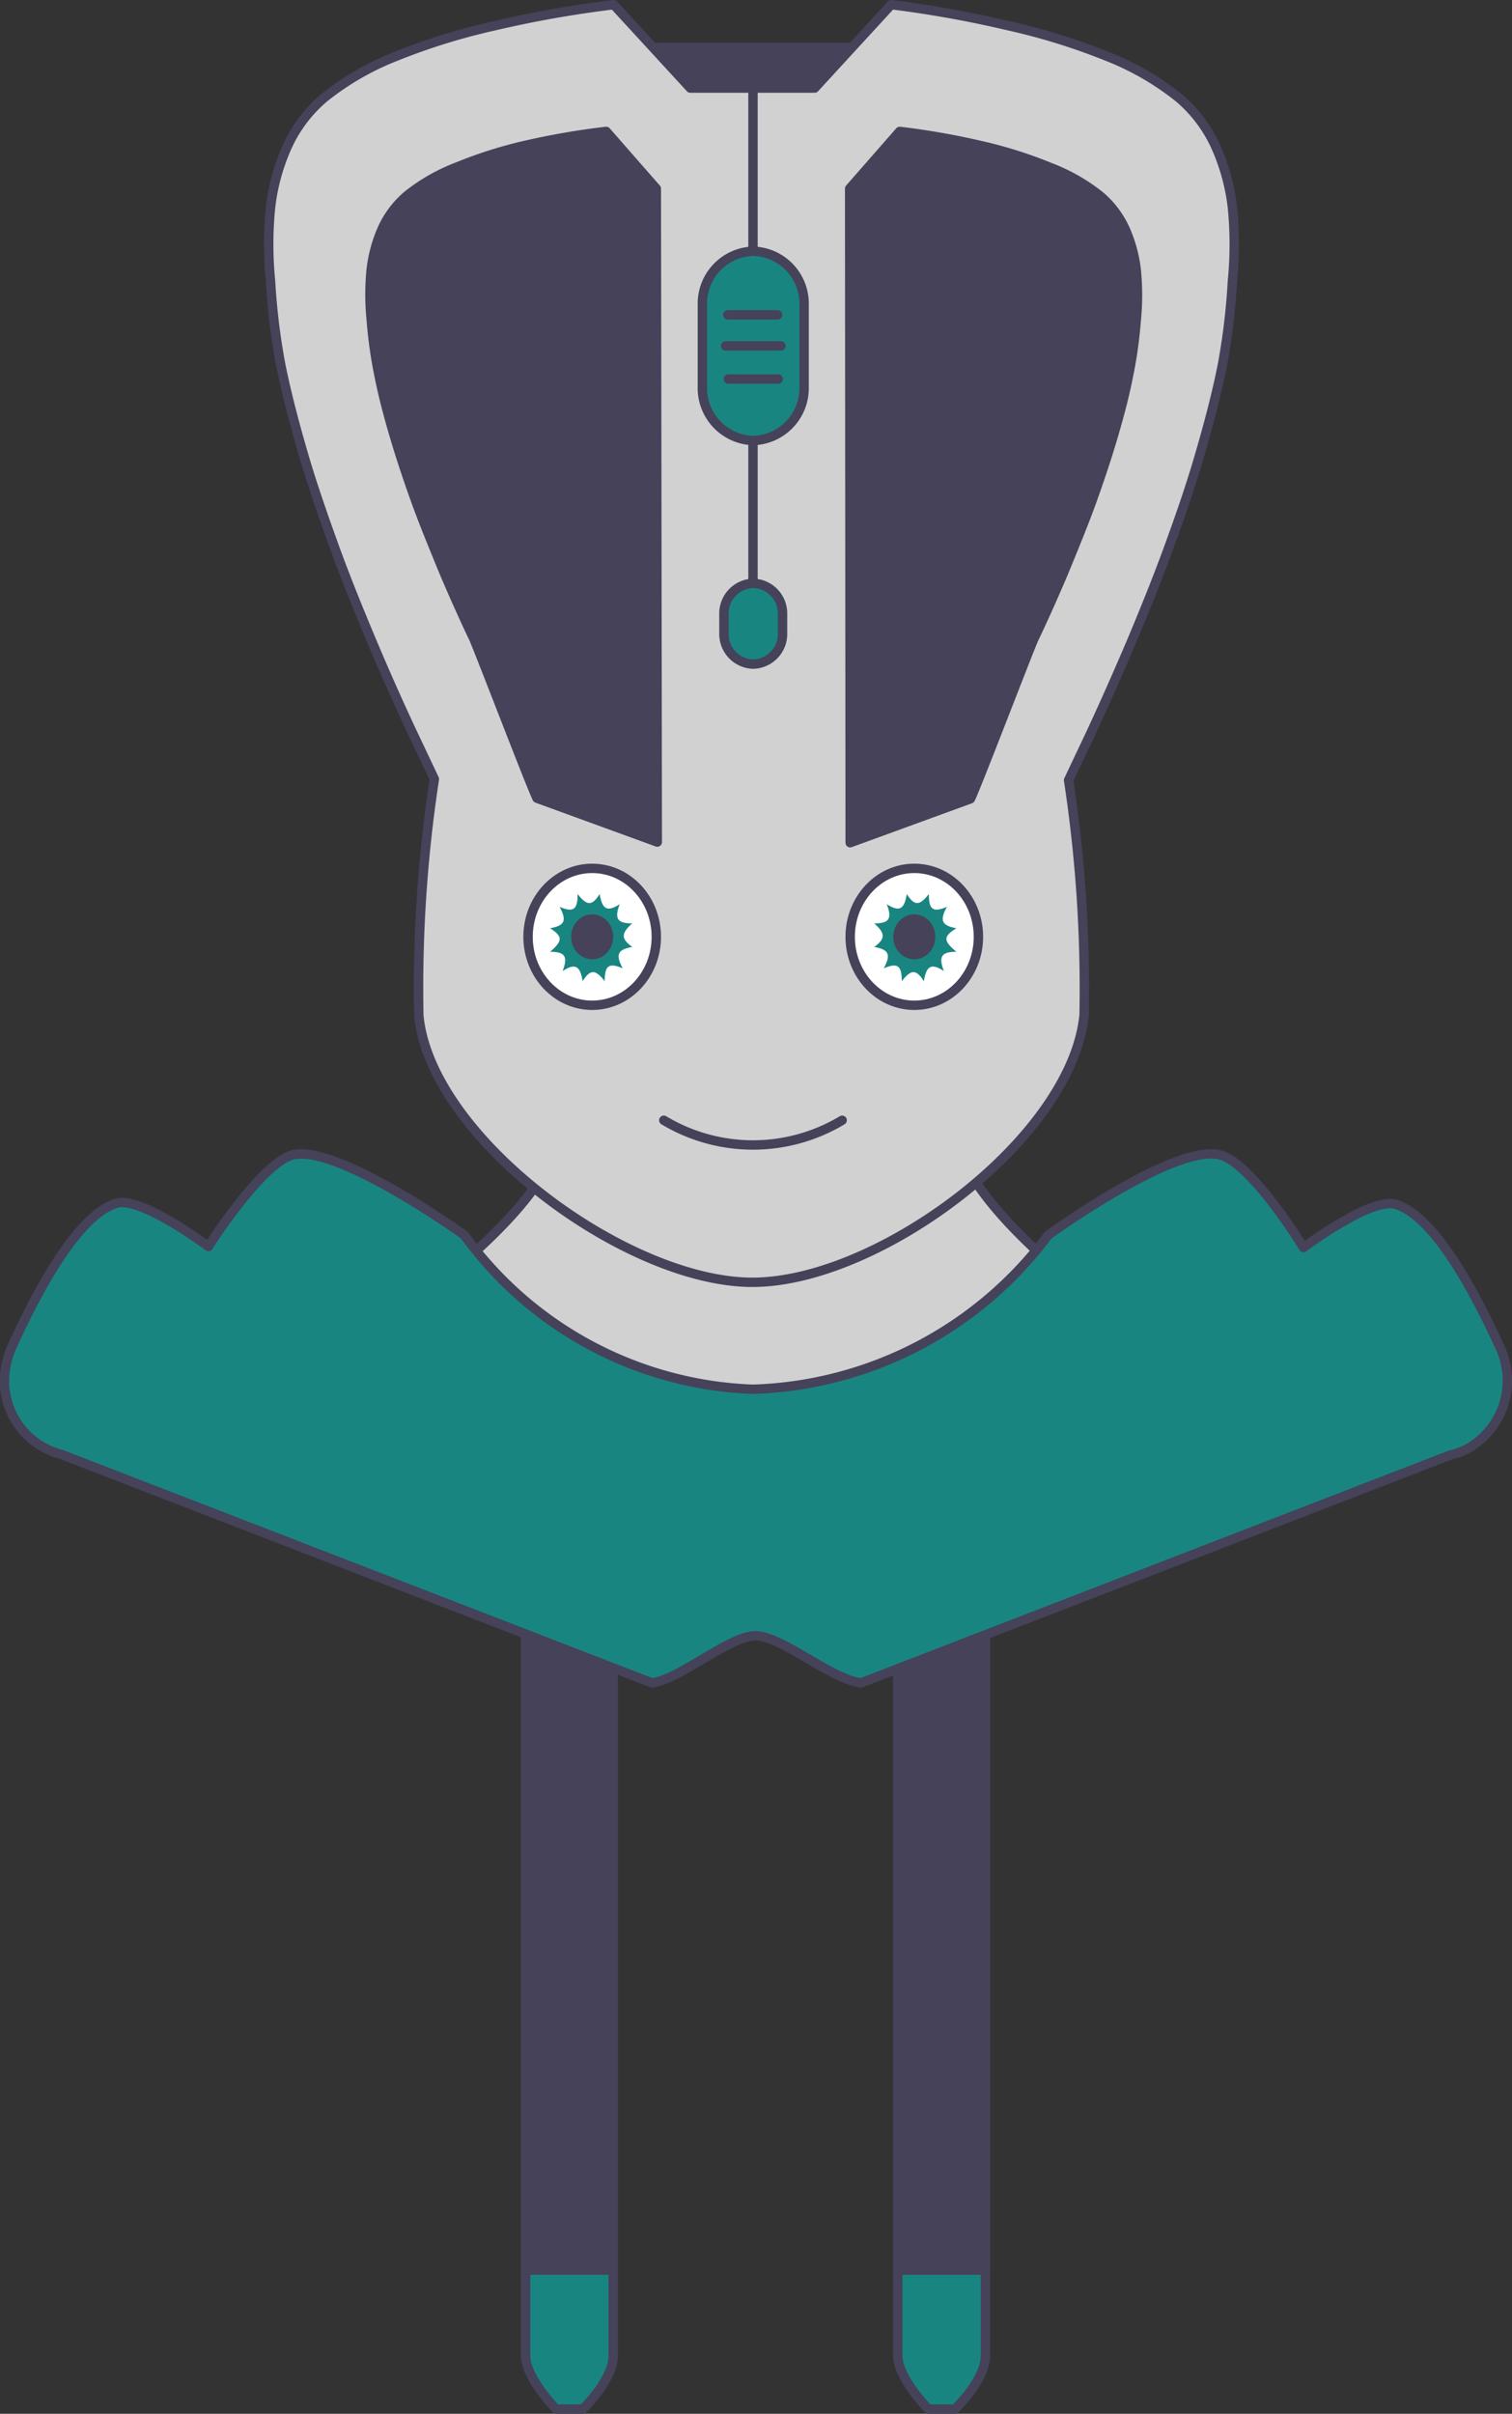 <svg id="hmlogo-munsell" data-name="Layer 4" xmlns="http://www.w3.org/2000/svg" viewBox="0 0 40.25 64.25"><rect x="0" y="0" width="40.25" height="64.25" fill="#333333" stroke="none"/><defs><style>.cls-1,.cls-8{fill:#45425a;}.cls-1,.cls-2,.cls-3,.cls-4,.cls-5,.cls-6{stroke:#45425a;stroke-linecap:round;stroke-linejoin:round;stroke-width:0.25px;}.cls-2{fill:#d1d1d1;}.cls-3,.cls-7{fill:#198581;}.cls-4{fill:none;}.cls-5{fill:#246eb9;}.cls-6{fill:#fff;}</style></defs><path class="cls-1" d="M9.948-10.416h7.348a.925.925,0,0,1,.893.954h0a.925.925,0,0,1-.893.954h-7.348a.925.925,0,0,1-.893-.954h0a.925.925,0,0,1,.893-.954Z" transform="translate(6.443 11.679)"/><path id="Half_Neck" data-name="Half Neck" class="cls-2" d="M26.604,28.047V25.556s-7.681-4.427-7.681-7.431H8.507c0,3.018-7.855,7.431-7.855,7.431v2.491a105.508,105.508,0,0,0,13.016,2.178A103.587,103.587,0,0,0,26.604,28.047Z" transform="translate(6.443 11.679)"/><polygon class="cls-1" points="16.324 60.424 16.324 44.396 13.99 43.541 13.99 60.424 16.324 60.424"/><path class="cls-3" d="M9.881,48.745v2.278c0,.655-.813,1.423-.813,1.423h-.707s-.813-.826-.813-1.423V48.745Z" transform="translate(6.443 11.679)"/><path class="cls-3" d="M19.789,48.745v2.278c0,.655-.813,1.423-.813,1.423h-.707s-.813-.826-.813-1.423V48.745Z" transform="translate(6.443 11.679)"/><polygon class="cls-1" points="26.233 60.424 26.233 43.541 23.899 44.418 23.899 60.424 26.233 60.424"/><path class="cls-2" d="M13.588,22.453c3.361,0,8.508-3.829,8.828-7.117a36.759,36.759,0,0,0-.413-6.249l.6-1.267q.56-1.21,1.08-2.434c.347-.826.68-1.651.987-2.491s.587-1.651.827-2.477.44-1.58.6-2.377A17.419,17.419,0,0,0,26.364-4.195a9.872,9.872,0,0,0,0-1.964,5.446,5.446,0,0,0-.453-1.637A3.707,3.707,0,0,0,24.937-9.078a7.321,7.321,0,0,0-1.894-1.096,16.864,16.864,0,0,0-2.667-.826,29.204,29.204,0,0,0-3.094-.555L15.242-9.334H11.935L9.894-11.554a29.2,29.2,0,0,0-3.147.555,16.864,16.864,0,0,0-2.667.826,7.321,7.321,0,0,0-1.894,1.096,3.707,3.707,0,0,0-.974,1.281,5.445,5.445,0,0,0-.453,1.637,9.872,9.872,0,0,0,0,1.964A17.42,17.42,0,0,0,1.026-1.989c.16.797.373,1.594.6,2.377s.533,1.665.827,2.477S3.093,4.531,3.44,5.357s.707,1.637,1.08,2.434l.6,1.267a36.759,36.759,0,0,0-.413,6.306C5.027,18.609,10.228,22.453,13.588,22.453Z" transform="translate(6.443 11.679)"/><path class="cls-1" d="M11.028-6.658,9.694-8.181a19.911,19.911,0,0,0-2.147.37,11.5,11.5,0,0,0-1.8.569,4.982,4.982,0,0,0-1.334.754,2.535,2.535,0,0,0-.667.868,3.725,3.725,0,0,0-.307,1.11,6.729,6.729,0,0,0,0,1.338,11.863,11.863,0,0,0,.213,1.509c.107.541.253,1.082.413,1.623s.36,1.139.56,1.694.44,1.139.667,1.694.613,1.423.867,1.95c.133.285,1.547,3.986,1.694,4.27l3.201,1.167Z" transform="translate(6.443 11.679)"/><line class="cls-4" x1="20.045" y1="2.388" x2="20.045" y2="15.741"/><path class="cls-3" d="M13.602-4.992H13.615a1.395,1.395,0,0,1,1.347,1.438v2.164A1.395,1.395,0,0,1,13.615.047h-.013A1.395,1.395,0,0,1,12.255-1.391V-3.554A1.395,1.395,0,0,1,13.602-4.992Z" transform="translate(6.443 11.679)"/><path class="cls-3" d="M13.602,3.848H13.615a.801.801,0,0,1,.773.826v.498a.801.801,0,0,1-.773.826h-.013a.801.801,0,0,1-.773-.826V4.673A.801.801,0,0,1,13.602,3.848Z" transform="translate(6.443 11.679)"/><path class="cls-1" d="M16.175-6.658,17.509-8.181a19.912,19.912,0,0,1,2.187.384,11.499,11.499,0,0,1,1.8.569A4.982,4.982,0,0,1,22.83-6.473a2.535,2.535,0,0,1,.667.868A3.725,3.725,0,0,1,23.804-4.494a6.73,6.73,0,0,1,0,1.338,11.861,11.861,0,0,1-.213,1.509c-.107.541-.253,1.082-.413,1.623s-.36,1.139-.56,1.694-.44,1.139-.667,1.694-.613,1.423-.867,1.95c-.133.285-1.547,3.986-1.694,4.27L16.189,10.752Z" transform="translate(6.443 11.679)"/><path class="cls-3" d="M16.482,33.115c-.787-.085-2.12-1.253-2.814-1.253s-2.014,1.167-2.76,1.253l-15.71-6.078A2.022,2.022,0,0,1-6.28,24.653a2.117,2.117,0,0,1,.145-.463c.72-1.594,1.787-3.544,2.8-3.843.653-.185,2.44,1.153,2.44,1.153s1.427-2.263,2.28-2.448C2.626,18.823,5.92,21.2,5.92,21.2a9.93,9.93,0,0,0,7.681,4.1A10.19,10.19,0,0,0,21.456,21.2s3.294-2.391,4.534-2.149c.853.157,2.267,2.477,2.267,2.477s1.787-1.338,2.44-1.153c1.014.285,2.08,2.249,2.8,3.829a2.083,2.083,0,0,1-.9,2.693,1.812,1.812,0,0,1-.434.154Z" transform="translate(6.443 11.679)"/><path class="cls-5" d="M7.614,32.374" transform="translate(6.443 11.679)"/><ellipse class="cls-6" cx="15.764" cy="24.936" rx="1.707" ry="1.822"/><path class="cls-7" d="M8.201,13.029c.387-.071.453-.199.253-.569.373.157.48.071.48-.342.253.327.387.313.587,0,.067.413.2.484.533.27-.147.384-.067.512.333.512-.307.27-.293.413,0,.626-.387.071-.453.199-.253.569-.373-.157-.48-.071-.48.342-.253-.327-.387-.313-.587,0-.067-.413-.2-.484-.533-.27.147-.384.067-.512-.333-.512C8.547,13.357,8.534,13.243,8.201,13.029Z" transform="translate(6.443 11.679)"/><ellipse class="cls-8" cx="15.764" cy="24.936" rx="0.56" ry="0.598"/><ellipse class="cls-6" cx="24.339" cy="24.936" rx="1.707" ry="1.822"/><path class="cls-7" d="M19.016,13.029c-.387-.071-.453-.199-.253-.569-.373.157-.48.071-.48-.342-.253.327-.387.313-.587,0-.067.413-.2.484-.533.27.147.384.067.512-.333.512.307.27.293.413,0,.626.387.071.453.199.253.569.373-.157.48-.071.48.342.253-.327.387-.313.587,0,.067-.413.2-.484.533-.27-.147-.384-.067-.512.333-.512C18.656,13.357,18.669,13.243,19.016,13.029Z" transform="translate(6.443 11.679)"/><ellipse class="cls-8" cx="24.339" cy="24.936" rx="0.56" ry="0.598"/><line class="cls-4" x1="19.388" y1="10.089" x2="20.716" y2="10.089"/><line class="cls-4" x1="19.314" y1="9.207" x2="20.789" y2="9.207"/><line class="cls-4" x1="19.374" y1="8.381" x2="20.702" y2="8.381"/><path class="cls-4" d="M15.975,18.14a4.613,4.613,0,0,1-4.747,0" transform="translate(6.443 11.679)"/></svg>
